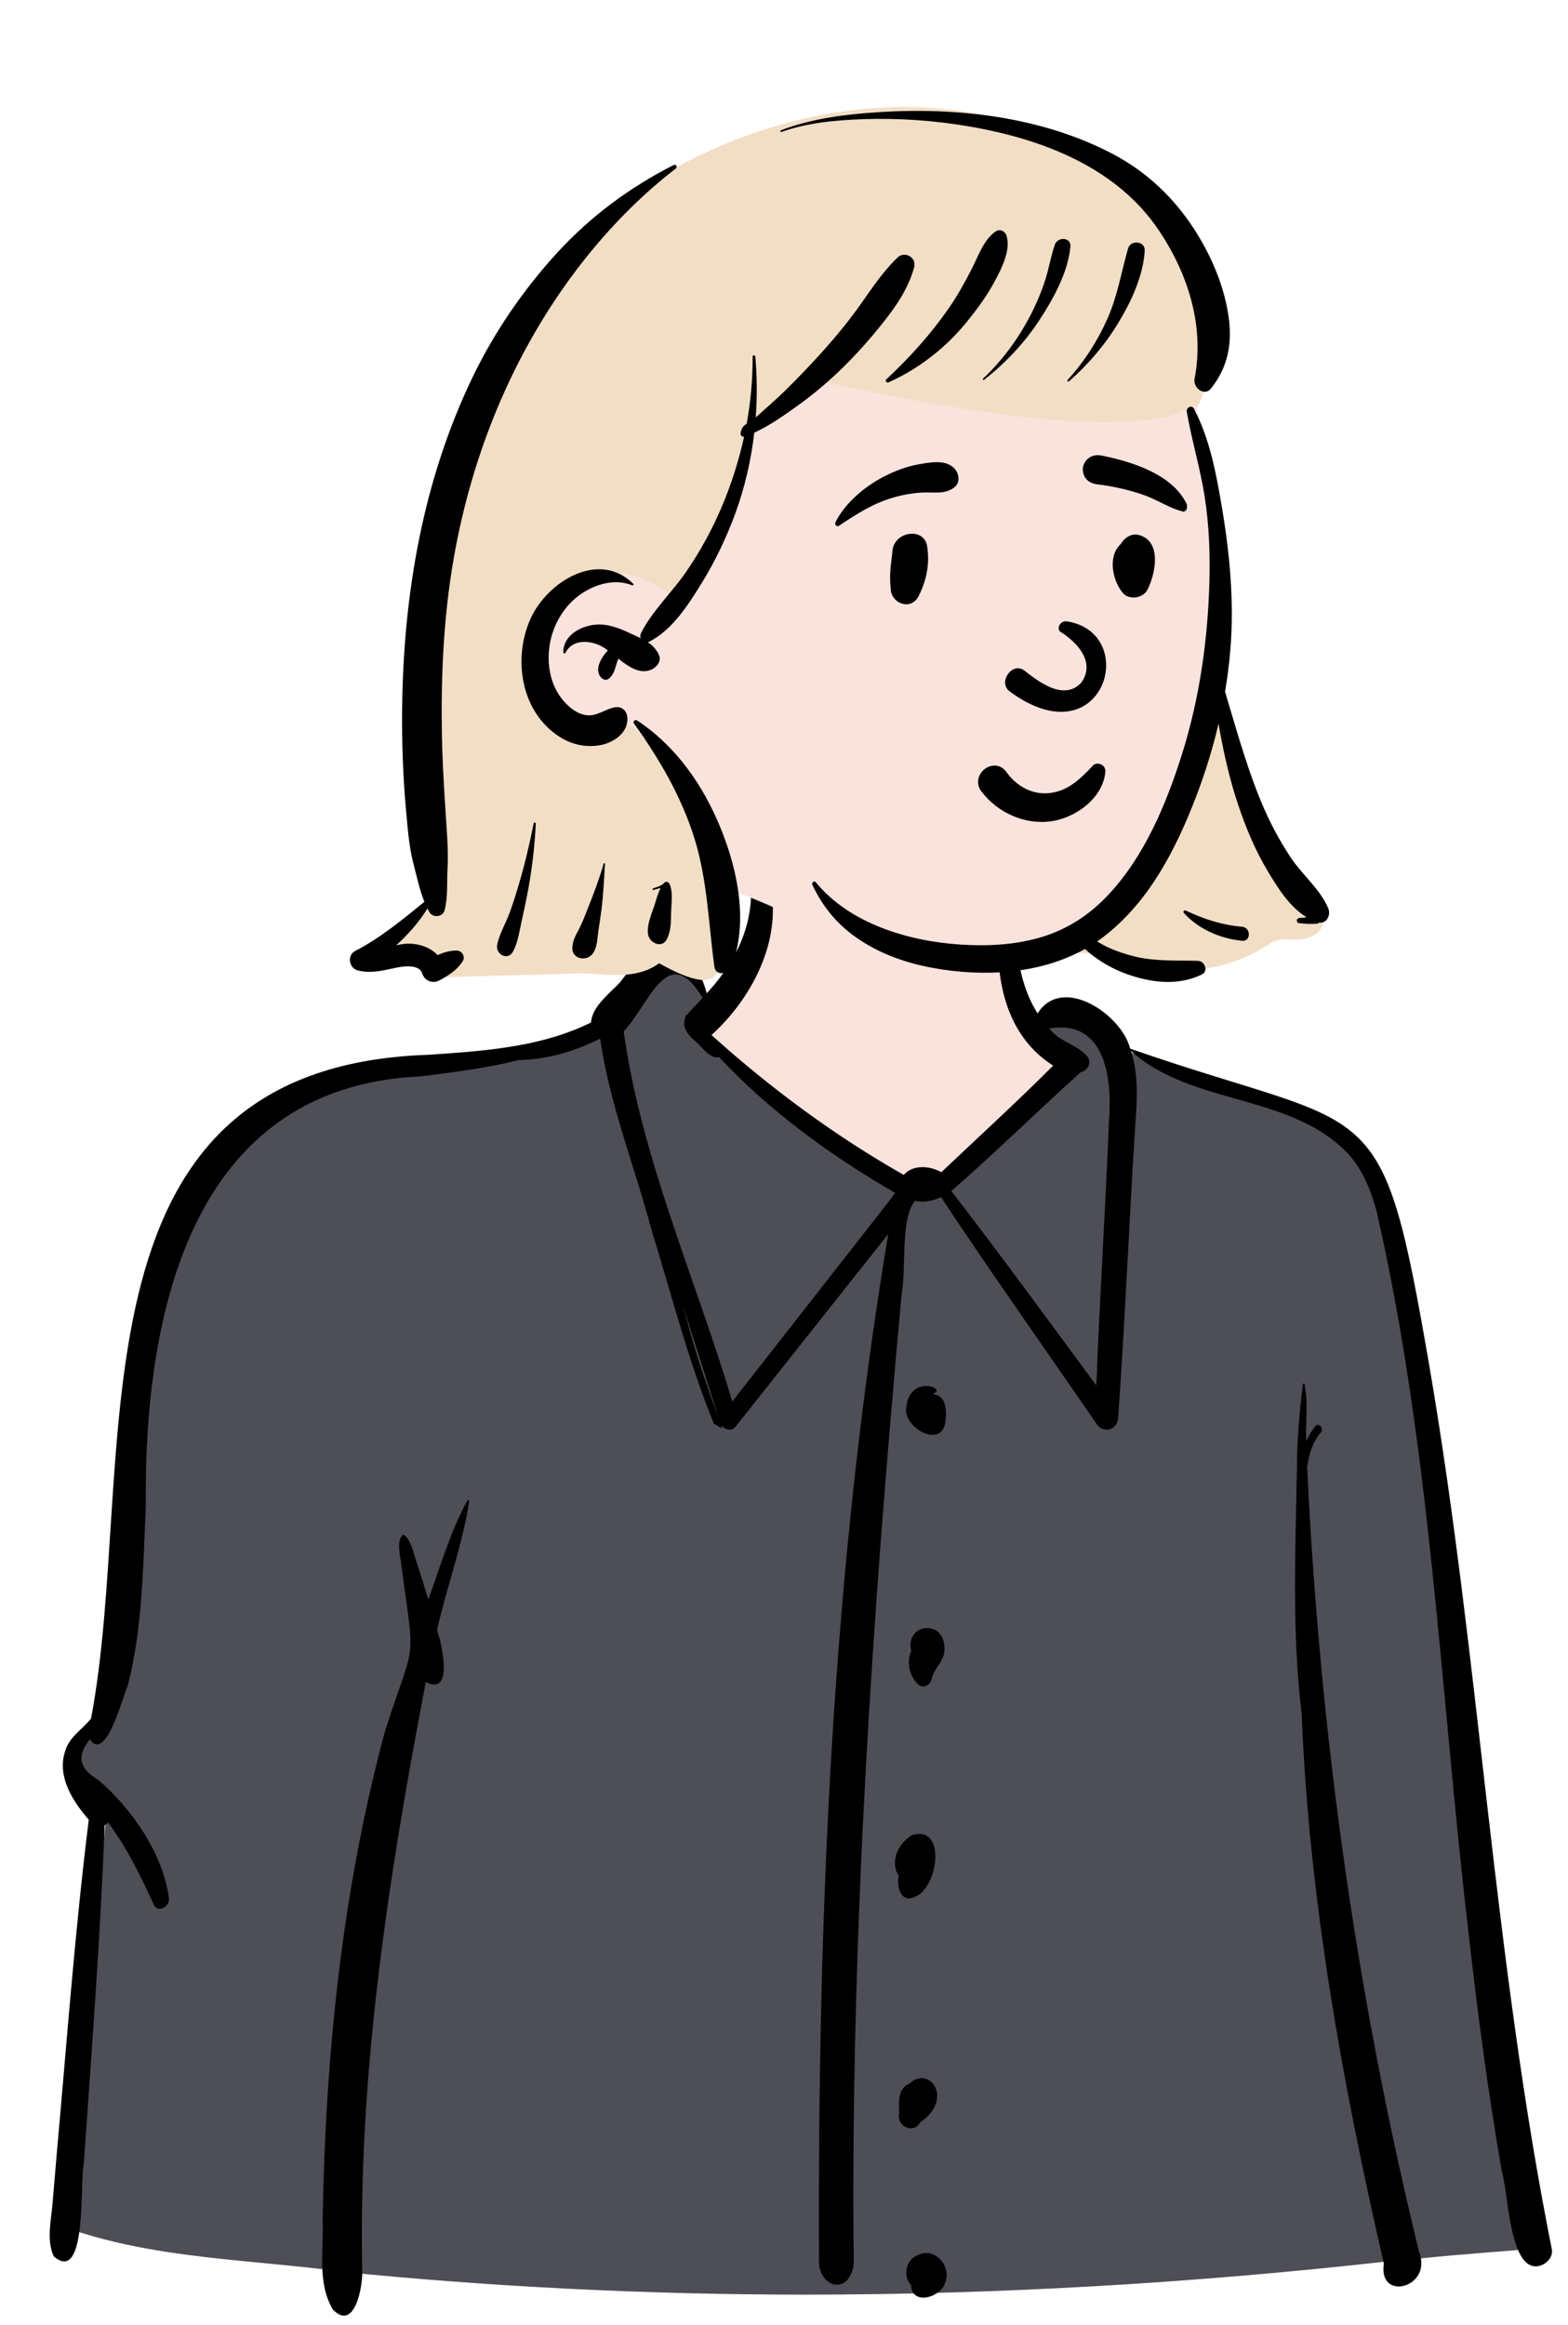 <svg width="141" height="209" viewBox="0 0 141 209" fill="none" xmlns="http://www.w3.org/2000/svg">
<path fill-rule="evenodd" clip-rule="evenodd" d="M72.439 206.288C58.3 206.288 44.236 205.593 30.624 204.221L30.618 204.194L29.895 204.107C27.838 203.851 25.736 203.648 23.702 203.453C18.338 202.937 12.79 202.404 7.616 200.82L6.702 200.54L6.613 200.769C6.478 200.699 6.337 200.627 6.187 200.557C7.001 187.257 8.359 174.203 9.585 163.151L9.635 162.698L9.335 162.356C7.601 160.381 6.962 158.726 7.385 157.299C10.842 150.08 11.575 140.869 12.284 131.961C13.753 113.497 15.141 96.058 39.112 95.303L39.15 95.301L39.403 95.284C44.401 94.941 49.57 94.587 54.188 92.288L54.726 92.02L54.758 91.419C54.797 90.695 55.688 89.833 56.404 89.141C56.651 88.903 56.884 88.678 57.093 88.453L57.137 88.405L57.174 88.353C58.255 86.851 59.524 85.954 60.569 85.954C62.092 85.954 62.829 87.866 63.133 89.005L63.613 90.801L64.883 89.443C67.866 86.254 69.293 82.746 69.132 79.005L69.241 78.971L69.102 78.078C68.84 76.527 69.014 75.376 69.62 74.659C70.33 73.819 71.722 73.41 73.876 73.41C75.298 73.41 76.847 73.59 78.213 73.748C78.66 73.8 79.09 73.85 79.497 73.891C82.232 74.18 85.028 74.698 87.731 75.199L88.111 75.27L87.854 75.969L88.511 76.423C89.386 77.029 90.038 78.243 90.299 79.755L90.311 79.823L90.332 79.889C90.721 81.122 90.868 82.499 91.024 83.956C91.287 86.408 91.558 88.943 93.025 91.126L93.907 92.437L94.752 91.102C95.165 90.451 95.717 90.134 96.442 90.134C98.398 90.134 100.786 92.297 101.21 93.974L101.346 94.512L101.871 94.695C105.471 95.949 108.438 96.864 111.055 97.671C117.627 99.699 120.926 100.717 123.043 103.7C125.22 106.768 126.322 112.124 128.155 122.78C130.161 134.328 131.502 146.197 132.798 157.676C134.425 172.093 136.108 186.996 139.128 201.452C138.918 201.669 138.759 201.884 138.65 202.098C137.317 202.216 135.961 202.322 134.642 202.426C132.447 202.599 130.177 202.778 127.959 203.011L127.466 203.062L127.357 203.232C127.155 203.249 126.955 203.269 126.759 203.289C126.447 203.32 126.145 203.35 125.85 203.368L125.761 203.189L125.045 203.269C107.231 205.273 89.532 206.288 72.439 206.288Z" fill="#FAE3DD"/>
<path fill-rule="evenodd" clip-rule="evenodd" d="M60.569 85.954C62.092 85.954 62.829 87.866 63.133 89.005L63.613 90.801L64.354 90.008L63.006 92.368L73.502 102.006L73.904 102.289C78.194 105.295 81.114 106.798 82.665 106.798C84.264 106.798 89.024 102.879 96.944 95.041L92.667 92.368L93.052 91.166L93.907 92.437L94.752 91.102C95.165 90.451 95.717 90.134 96.442 90.134C98.398 90.134 100.786 92.297 101.21 93.974L101.346 94.512L102.3 94.843C105.14 95.825 107.582 96.596 109.771 97.275L112.571 98.14C118.148 99.874 121.095 100.955 123.043 103.7C125.177 106.707 126.278 111.911 128.046 122.147L128.155 122.78C130.07 133.803 131.378 145.119 132.62 156.108L133.104 160.385C134.641 173.954 136.297 187.899 139.128 201.452C138.918 201.669 138.759 201.884 138.65 202.098C137.761 202.176 136.862 202.25 135.971 202.321L133.438 202.521C131.623 202.666 129.773 202.82 127.959 203.011L127.466 203.062L127.357 203.232C127.222 203.243 127.089 203.256 126.956 203.269L126.759 203.289C126.447 203.32 126.145 203.35 125.85 203.368L125.761 203.189L125.045 203.269C107.231 205.272 89.532 206.288 72.439 206.288C58.3 206.288 44.236 205.593 30.624 204.221L30.618 204.194L29.895 204.107C28.25 203.902 26.575 203.731 24.93 203.571L22.55 203.342C17.547 202.856 12.421 202.291 7.616 200.82L6.702 200.54L6.613 200.769C6.478 200.699 6.337 200.627 6.187 200.557L6.242 199.661C7.062 186.671 8.386 173.954 9.585 163.151L9.635 162.698L9.335 162.356C7.601 160.381 6.962 158.726 7.385 157.299C10.842 150.08 11.575 140.869 12.284 131.961L12.372 130.855C13.803 112.991 15.584 96.385 38.399 95.331L39.15 95.301L40.286 95.223C45.008 94.893 49.842 94.451 54.188 92.288L54.726 92.02L54.758 91.419C54.792 90.774 55.504 90.019 56.166 89.373L56.612 88.94C56.782 88.774 56.944 88.614 57.093 88.453L57.137 88.405L57.174 88.353C58.255 86.851 59.524 85.954 60.569 85.954Z" fill="#4E4E56"/>
<path fill-rule="evenodd" clip-rule="evenodd" d="M42.026 134.911C42.066 134.84 42.202 134.865 42.191 134.956C41.6 138.879 40.167 142.68 39.295 146.553L39.322 146.626C39.767 147.9 40.79 152.495 38.288 151.217L38.088 152.265C34.834 169.377 32.208 186.671 32.574 204.14C32.628 205.53 31.9 209.649 29.935 207.631C28.491 205.209 29.127 202.238 29.013 199.549C29.261 184.784 30.765 169.906 34.625 155.622L34.784 155.128C37.338 147.275 37.328 149.791 36.128 141.022C36.099 140.213 35.514 138.454 36.284 137.969C36.978 138.406 37.208 139.692 37.459 140.454L37.476 140.505C37.849 141.595 38.182 142.693 38.512 143.797C39.608 140.835 40.489 137.679 42.026 134.911ZM82.823 202.614C84.24 202.195 85.517 203.809 85.022 205.13C84.701 206.508 82.023 207.363 81.922 205.442C81.189 204.659 81.427 203.218 82.427 202.783C82.417 202.781 82.731 202.655 82.823 202.614ZM117.163 124.456C117.216 124.274 117.367 124.44 117.327 124.555C117.643 126.158 117.386 127.921 117.458 129.586C117.661 129.109 117.923 128.654 118.264 128.226C118.559 127.857 119.095 128.385 118.788 128.751C118.025 129.659 117.691 130.754 117.546 131.892C118.665 155.653 121.962 179.373 127.618 202.482C128.844 205.669 123.9 206.96 124.442 203.49C120.701 187.281 117.717 170.731 117.05 154.069C116.15 146.757 116.505 139.139 116.628 131.732C116.633 129.319 116.866 126.846 117.163 124.456ZM66.817 75.989C68.206 76.099 69.012 78.406 69.289 79.672C70.304 84.633 67.574 89.796 63.98 93.05C69.286 97.832 75.049 102.094 81.267 105.624C82.113 104.665 83.607 104.803 84.648 105.381C88.016 102.194 91.427 99.076 94.705 95.8C89.609 92.576 89.183 85.936 90.203 80.534L90.234 80.37C90.312 79.907 90.957 80.075 90.994 80.473L91.017 80.73C91.323 84.243 91.35 88.036 93.303 91.106C95.525 87.595 100.851 91.188 101.632 94.276C123.965 102.055 124.174 97.47 128.594 123.161C133.063 149.426 134.327 176.141 139.561 202.286C139.626 203.027 138.953 203.634 138.283 203.734C135.722 204.075 135.643 197.154 135.052 195.221C133.793 188.005 132.841 180.739 132.021 173.461C129.503 151.902 128.642 130.016 123.767 108.809C123.276 107.025 122.578 105.26 121.344 103.853C116.2 98.253 107.278 99.477 101.702 94.487C102.242 96.15 102.286 97.988 102.179 99.725C101.569 108.984 101.201 118.26 100.546 127.515C100.47 128.554 99.212 128.896 98.624 128.036C93.958 121.224 89.17 114.515 84.622 107.62C83.889 107.968 83.108 108.126 82.268 107.96C80.938 109.64 81.513 114.037 81.078 116.342L80.917 118.106C78.432 145.443 76.609 172.849 76.744 200.314L76.749 201.2C76.748 202.043 76.812 202.916 76.749 203.756C76.181 206.486 73.495 205.509 73.646 203.075C73.526 172.302 74.797 141.33 79.873 110.941C75.291 116.719 70.714 122.501 66.13 128.277C65.787 128.713 65.135 128.521 64.863 128.118L64.846 128.091L64.958 128.394C64.683 128.305 64.442 128.138 64.192 127.993C61.887 122.331 60.396 116.393 58.585 110.569C57.074 104.857 54.808 99.255 53.973 93.402L53.935 93.386C51.668 94.527 49.155 95.259 46.616 95.302C43.745 96.042 40.724 96.391 37.86 96.767C17.037 97.659 12.92 118.342 13.111 135.486L13.074 136.304C12.857 141.403 12.754 146.59 11.491 151.549C11.024 152.485 9.549 158.503 8.064 156.365C6.813 158.039 7.205 159.013 8.872 160.047C11.786 162.549 14.628 166.532 15.189 170.637C15.293 171.395 14.206 172.06 13.819 171.215L13.626 170.794C12.498 168.343 11.304 165.945 9.692 163.815C9.621 163.935 9.524 164.035 9.408 164.102C9.02 174.26 8.236 184.4 7.535 194.54C7.151 195.993 7.874 205.217 4.935 202.938L4.845 202.866C4.173 201.444 4.577 199.725 4.714 198.207L5.127 193.346C6.02 183.423 6.75 173.481 7.982 163.593L7.886 163.481C6.468 161.838 5.144 159.669 5.842 157.477C6.2 156.158 7.386 155.502 8.188 154.495C12.543 131.519 5.02 95.945 38.501 94.828L39.903 94.731C44.416 94.411 49.064 93.954 53.15 91.92C53.227 90.486 54.865 89.27 55.76 88.306C58.515 84.476 62.214 84.284 63.552 89.294C67.109 85.468 68.545 81.026 66.817 75.989ZM81.807 187.305C83.541 185.633 85.864 188.679 82.72 190.83C82.15 191.876 80.591 191.138 80.856 190.044L80.853 189.86C80.829 188.907 80.736 187.731 81.807 187.305ZM81.992 164.992C85.157 163.972 84.368 169.74 82.28 170.526C81.018 171.153 80.586 169.584 80.816 168.627C79.996 167.381 80.747 165.741 81.992 164.992ZM81.941 148.419C81.357 145.948 84.902 145.536 84.922 148.118C85.037 149.203 84.047 149.909 83.797 150.853C83.745 151.467 82.991 151.9 82.509 151.387C81.705 150.531 81.532 149.369 81.941 148.419ZM81.496 126.461C81.857 123.568 85.13 124.788 83.974 125.27C83.951 125.295 83.926 125.319 83.901 125.344C85.222 125.473 85.13 127.025 84.983 128.019C84.464 130.243 81.104 128.219 81.496 126.461ZM61.369 117.26C61.638 118.233 61.909 119.205 62.186 120.176C62.9 122.677 63.748 125.111 64.643 127.542C63.548 124.115 62.457 120.688 61.369 117.26ZM63.178 89.715C60.044 84.452 58.353 90.386 56.081 92.718C57.687 104.201 62.545 114.927 65.852 125.995C70.459 120.104 75.071 114.217 79.68 108.327C79.955 107.974 80.221 107.603 80.496 107.241C74.711 103.897 69.256 99.943 64.665 95.037C63.781 95.226 63.104 94.045 62.47 93.553L62.404 93.499C61.817 93.004 61.274 92.225 61.643 91.456C61.594 91.352 61.668 91.256 61.77 91.224C62.228 90.72 62.714 90.235 63.178 89.715ZM99.723 100.745C100.029 96.988 99.41 91.602 94.36 92.459C95.259 93.692 96.95 93.891 97.84 95.074C98.166 95.616 97.766 96.287 97.174 96.389C93.254 99.941 89.549 103.578 85.547 107.075C89.994 112.834 94.263 118.703 98.588 124.552C98.886 116.613 99.412 108.682 99.723 100.745Z" fill="black"/>
<path fill-rule="evenodd" clip-rule="evenodd" d="M112.688 73.04C112.008 72.032 110.371 64.718 109.325 63.593C109.404 59.273 110.596 44.315 107.193 37.59C107.909 36.865 109.811 30.615 109.325 28.252C110.929 23.304 100.63 15.445 96.711 13.321C78.495 3.529 52.098 14.338 43.814 32.478C38.836 43.403 38.744 55.634 38.181 67.389C38.115 69.905 37.884 72.441 37.887 74.954C38.247 77.163 39.993 79.412 38.669 81.248C37.207 82.262 34.251 84.733 35.567 86.134C36.338 86.778 37.57 86.404 38.407 87.023C38.833 87.262 39.099 87.786 39.598 87.866C44.15 87.692 47.362 87.678 51.929 87.493C53.928 87.427 56.972 88.275 59.267 86.587C67.282 91.056 63.929 84.572 65.55 79.956C70.485 81.629 80.317 86.964 85.578 87.136C89.853 87.666 93.85 85.17 98.053 85.738C103.275 87.683 109.394 88.115 114.177 84.825C115.37 83.963 116.698 84.961 118.202 84.031C121.126 82.629 114.163 74.594 112.688 73.04Z" fill="#FAE3DD"/>
<path fill-rule="evenodd" clip-rule="evenodd" d="M43.814 32.478C52.098 14.338 78.495 3.529 96.711 13.321C100.63 15.445 110.929 23.304 109.325 28.252C109.692 30.038 108.695 34.046 107.877 36.209C104.079 39.023 92.988 38.439 74.606 34.457L73.9 34.303L67.623 38.032L65.045 47.745C63.313 49.462 61.914 51.559 60.848 54.035C60.848 54.035 58.253 51.177 54.405 51.542C51.904 52.609 50.062 53.772 48.879 55.031C47.72 56.265 47.697 59.03 48.81 63.328L48.879 63.593L54.405 65.318H56.97L64.016 73.951L65.044 82.831C64.813 86.718 65.688 90.168 59.267 86.587C56.972 88.275 53.928 87.427 51.929 87.493C47.362 87.678 44.15 87.692 39.598 87.866C39.099 87.786 38.833 87.262 38.407 87.023C37.57 86.404 36.338 86.778 35.567 86.134C34.251 84.733 37.207 82.262 38.669 81.248C39.993 79.412 38.247 77.163 37.887 74.954C37.884 72.441 38.115 69.905 38.181 67.389L38.231 66.33C38.754 54.901 38.985 43.075 43.814 32.478ZM107.79 67.65L109.394 61.557L109.359 62.474C109.343 62.9 109.331 63.275 109.326 63.593C110.371 64.718 112.008 72.032 112.688 73.04L112.835 73.197C114.572 75.071 121.039 82.671 118.202 84.031C116.698 84.961 115.37 83.963 114.177 84.825C109.394 88.115 103.275 87.683 98.053 85.738C97.441 85.655 96.834 85.638 96.229 85.666L95.979 84.883L101.693 79.956L107.79 67.65Z" fill="#F2DEC5"/>
<path fill-rule="evenodd" clip-rule="evenodd" d="M106.719 37.017C106.654 36.644 107.167 36.365 107.365 36.743C108.807 39.491 109.384 42.673 109.895 45.708C110.41 48.774 110.751 51.854 110.77 54.967C110.784 57.361 110.568 59.784 110.16 62.18L110.21 62.351C110.301 62.664 110.394 62.977 110.487 63.29L110.628 63.759C110.9 64.659 111.157 65.564 111.437 66.462C112.02 68.337 112.634 70.217 113.386 72.031C114.12 73.802 115.013 75.509 116.074 77.105C117.096 78.643 118.719 79.944 119.439 81.653C119.691 82.248 119.319 83.035 118.626 82.94C118.581 82.995 118.512 83.034 118.419 83.042C117.88 83.089 117.375 83.044 116.838 82.994C116.538 82.966 116.539 82.555 116.838 82.526C117.066 82.505 117.289 82.486 117.511 82.473C115.974 81.561 114.878 79.778 114.001 78.319C112.875 76.445 112.024 74.396 111.331 72.325C110.619 70.198 110.114 68.027 109.709 65.823C109.663 65.569 109.618 65.315 109.576 65.061C109.064 67.243 108.404 69.385 107.623 71.444L107.513 71.731C105.712 76.413 103.272 81.14 99.213 84.234C99.029 84.375 98.841 84.508 98.651 84.638L98.882 84.771C99.112 84.903 99.338 85.029 99.56 85.132C100.38 85.516 101.27 85.808 102.151 86.016C103.97 86.444 105.88 86.321 107.735 86.381C108.344 86.4 108.69 87.315 108.068 87.612C106.018 88.591 103.805 88.383 101.689 87.694C100.643 87.353 99.66 86.876 98.751 86.254C98.376 85.996 97.939 85.678 97.571 85.311C93.512 87.588 88.468 87.843 83.951 87.028C81.603 86.605 79.328 85.832 77.327 84.51C75.401 83.239 74.029 81.63 73.049 79.544C72.963 79.36 73.204 79.129 73.353 79.31C76.43 83.057 81.726 84.621 86.385 84.918C88.871 85.077 91.414 84.945 93.804 84.199C96.071 83.492 98.017 82.195 99.641 80.47C102.933 76.974 104.906 72.217 106.323 67.691C107.865 62.766 108.599 57.585 108.75 52.432C108.827 49.821 108.73 47.188 108.321 44.606C107.915 42.045 107.162 39.567 106.719 37.017ZM60.579 14.834C60.797 14.723 60.95 15.012 60.766 15.154C56.928 18.104 53.492 21.845 50.71 25.805C45.58 33.107 42.29 41.558 40.775 50.339C39.881 55.525 39.647 60.789 39.737 66.043C39.772 68.131 39.891 70.212 40.023 72.294L40.172 74.601C40.242 75.676 40.3 76.742 40.255 77.822L40.243 78.072C40.172 79.329 40.295 80.596 39.981 81.823C39.819 82.451 38.934 82.55 38.614 82.002C38.551 81.894 38.493 81.783 38.436 81.671C37.685 82.899 36.713 83.996 35.634 84.977C36.15 84.866 36.67 84.796 37.205 84.86C38.052 84.962 38.812 85.29 39.35 85.865C39.884 85.624 40.433 85.458 41.064 85.454C41.529 85.452 41.877 86.003 41.612 86.412C41.083 87.229 40.344 87.687 39.505 88.14C38.911 88.461 38.201 88.186 37.981 87.552L37.969 87.513C37.722 86.711 36.407 86.841 35.787 86.965L35.605 87.002C34.45 87.243 33.323 87.551 32.147 87.233C31.389 87.028 31.191 85.883 31.922 85.504C34.232 84.304 36.171 82.692 38.164 81.073C37.724 79.992 37.474 78.783 37.186 77.683C36.78 76.135 36.662 74.47 36.516 72.88C36.237 69.857 36.131 66.8 36.161 63.765C36.262 53.514 38.011 43.231 42.478 33.948C44.435 29.882 47.006 26.119 50.045 22.788C53.066 19.477 56.594 16.863 60.579 14.834ZM57.003 65.037C56.884 64.872 57.115 64.654 57.278 64.761C60.79 67.074 63.227 70.586 64.8 74.444C66.357 78.264 67.313 82.942 65.777 86.925C65.533 87.559 64.363 87.795 64.243 86.925C63.708 83.04 63.624 79.15 62.447 75.374C61.281 71.629 59.284 68.201 57.003 65.037ZM54.279 77.648C54.298 77.58 54.41 77.592 54.405 77.666C54.317 79.035 54.257 80.422 54.085 81.784C54.002 82.446 53.891 83.104 53.797 83.765C53.701 84.442 53.716 85.126 53.323 85.704C52.802 86.471 51.419 86.256 51.465 85.2C51.497 84.472 51.831 84.005 52.144 83.366C52.344 82.956 52.519 82.533 52.688 82.107L52.938 81.469C53.436 80.204 53.912 78.959 54.279 77.648ZM47.99 74.02C48.011 73.912 48.184 73.938 48.179 74.045C48.086 75.984 47.867 77.901 47.526 79.812C47.37 80.683 47.188 81.549 46.996 82.412L46.913 82.782C46.708 83.692 46.575 84.761 46.115 85.573C45.655 86.385 44.563 85.796 44.705 84.977C44.87 84.022 45.455 83.06 45.795 82.143C46.109 81.295 46.383 80.433 46.639 79.567C47.179 77.743 47.622 75.885 47.99 74.02ZM59.702 79.403L59.743 79.36C59.903 79.186 60.141 79.302 60.218 79.486C60.53 80.239 60.374 81.127 60.352 81.927L60.347 82.101C60.331 82.911 60.342 83.67 59.976 84.418C59.531 85.326 58.359 84.762 58.268 83.954C58.169 83.073 58.585 82.21 58.853 81.384C59.024 80.86 59.148 80.314 59.408 79.838C59.186 79.876 58.965 79.953 58.762 80.008C58.671 80.033 58.636 79.899 58.723 79.868C59.059 79.749 59.437 79.66 59.702 79.403ZM106.46 82.075C106.353 81.955 106.486 81.795 106.626 81.86C108.296 82.642 109.858 83.151 111.701 83.317C112.5 83.39 112.505 84.647 111.701 84.575C109.778 84.401 107.762 83.536 106.46 82.075ZM47.695 55.652C49.166 52.336 53.818 49.394 56.937 52.478C56.996 52.536 56.936 52.661 56.852 52.626C54.911 51.82 52.536 52.846 51.193 54.312C50.127 55.475 49.487 56.969 49.36 58.543C49.233 60.119 49.609 61.763 50.652 62.982C51.2 63.621 51.94 64.227 52.81 64.303C53.688 64.381 54.42 63.761 55.251 63.592C55.877 63.465 56.35 63.859 56.411 64.478C56.546 65.844 55.19 66.76 54.015 66.983C52.75 67.222 51.459 66.96 50.37 66.273C46.85 64.055 46.091 59.269 47.695 55.652ZM80.715 23.148C81.354 22.536 82.442 23.145 82.206 24.019C81.704 25.879 80.638 27.451 79.456 28.944C78.32 30.379 77.102 31.759 75.796 33.043C74.499 34.319 73.091 35.499 71.61 36.553L71.164 36.87C70.114 37.612 69.002 38.362 67.828 38.896C67.544 41.346 66.989 43.763 66.15 46.077C65.341 48.306 64.312 50.459 63.065 52.475L62.886 52.764C61.741 54.604 60.363 56.661 58.419 57.67C58.361 57.701 58.302 57.719 58.245 57.73C58.679 58.021 59.047 58.387 59.265 58.912C59.505 59.487 59.004 60.03 58.525 60.22C57.51 60.622 56.521 59.942 55.609 59.216C55.57 59.303 55.534 59.391 55.503 59.48C55.299 60.059 55.239 60.651 54.713 61.035C54.463 61.218 54.156 61.055 53.998 60.848C53.483 60.169 54.016 59.243 54.47 58.688C54.532 58.612 54.597 58.539 54.664 58.469C54.472 58.328 54.285 58.203 54.104 58.107C53.04 57.541 51.461 57.441 50.848 58.693C50.801 58.789 50.653 58.739 50.653 58.639C50.655 57.102 52.226 56.267 53.589 56.154C54.584 56.071 55.548 56.421 56.444 56.829L56.611 56.906C56.945 57.061 57.289 57.208 57.617 57.372C57.564 57.23 57.565 57.064 57.649 56.899C58.68 54.88 60.45 53.239 61.727 51.37C62.993 49.516 64.079 47.531 64.947 45.459C65.789 43.448 66.449 41.373 66.91 39.258C66.758 39.289 66.587 39.154 66.598 38.995C66.623 38.61 66.811 38.263 67.141 38.115C67.504 36.125 67.689 34.101 67.679 32.061C67.678 31.903 67.906 31.909 67.92 32.061C68.08 33.875 68.093 35.707 67.958 37.528C68.816 36.737 69.721 35.984 70.547 35.172C71.79 33.95 72.992 32.696 74.152 31.394C75.335 30.067 76.453 28.69 77.476 27.234L78.011 26.47C78.834 25.299 79.68 24.141 80.715 23.148ZM79.1 10.078C86.158 9.636 93.696 10.506 100.036 13.827C103.517 15.651 106.209 18.408 108.132 21.839C109.28 23.887 110.151 26.156 110.481 28.488C110.82 30.884 110.422 33.021 108.895 34.926C108.289 35.683 107.268 34.838 107.418 34.064C108.331 29.328 106.849 24.65 104.221 20.729C100.407 15.04 93.746 12.513 87.26 11.386C84.074 10.832 80.842 10.601 77.61 10.714C75.145 10.8 72.617 11.03 70.278 11.861C70.18 11.896 70.141 11.742 70.236 11.706C73.025 10.638 76.14 10.263 79.1 10.078ZM89.569 20.786C89.932 20.555 90.376 20.792 90.501 21.166C90.942 22.487 90.019 24.232 89.401 25.375C88.703 26.668 87.804 27.878 86.876 29.013C85.02 31.285 82.581 33.181 79.904 34.372C79.74 34.445 79.549 34.247 79.699 34.107C81.771 32.173 83.649 30.1 85.274 27.774C86.073 26.632 86.74 25.426 87.376 24.188C87.945 23.08 88.481 21.477 89.569 20.786ZM101.438 22.342C101.671 21.529 102.993 21.667 102.938 22.545C102.797 24.813 101.73 27.09 100.57 29.012C99.376 30.992 97.863 32.756 96.13 34.279C96.044 34.354 95.927 34.238 96.005 34.154C97.5 32.512 98.709 30.642 99.603 28.608C100.497 26.576 100.834 24.455 101.438 22.342ZM94.865 21.974C95.118 21.268 96.329 21.32 96.254 22.163C96.05 24.48 94.694 26.909 93.438 28.822C92.104 30.853 90.403 32.642 88.501 34.144C88.43 34.2 88.329 34.107 88.398 34.041C90.107 32.428 91.492 30.564 92.589 28.485C93.148 27.425 93.618 26.32 93.989 25.179C94.332 24.123 94.493 23.015 94.865 21.974Z" fill="black"/>
<path fill-rule="evenodd" clip-rule="evenodd" d="M91.183 73.397C90.028 72.926 88.997 72.139 88.244 71.135C87.982 70.786 87.914 70.417 87.969 70.08C88.03 69.7 88.255 69.356 88.561 69.126C88.868 68.895 89.251 68.781 89.622 68.839C89.945 68.889 90.266 69.066 90.52 69.432L90.573 69.505C91.021 70.112 91.605 70.609 92.27 70.93C92.911 71.239 93.628 71.383 94.37 71.299C95.784 71.14 96.758 70.375 97.793 69.337C97.921 69.206 98.05 69.07 98.179 68.933C98.26 68.808 98.373 68.728 98.499 68.686C98.638 68.64 98.796 68.642 98.941 68.693C99.08 68.742 99.204 68.834 99.288 68.956C99.367 69.073 99.412 69.217 99.398 69.383C99.303 70.459 98.741 71.419 97.942 72.173C97.055 73.011 95.879 73.59 94.771 73.793C93.552 74.017 92.309 73.857 91.183 73.397ZM95.347 56.797C96.645 57.586 98.622 59.426 97.226 61.382C95.583 63.107 93.217 61.13 92.051 60.235C90.97 59.542 89.755 61.325 90.758 62.134C99.183 68.374 102.602 57.003 96.003 55.869C95.277 55.744 95.007 56.553 95.347 56.797ZM80.249 49.538C80.393 47.758 83.103 47.353 83.373 49.115C83.614 50.694 83.33 52.143 82.62 53.564C81.941 54.922 80.234 54.288 80.105 53.052C79.932 51.395 80.16 50.646 80.249 49.538ZM100.883 48.75C101.261 48.255 101.807 47.917 102.46 48.108C104.503 48.705 103.901 51.606 103.183 53.018C102.794 53.785 101.534 53.979 100.965 53.304C100.036 52.203 99.592 50.004 100.772 48.92C100.804 48.864 100.839 48.807 100.883 48.75ZM82.591 41.748L82.913 41.691C83.912 41.518 85.153 41.352 85.859 42.155C86.233 42.581 86.362 43.372 85.859 43.779C84.973 44.496 83.994 44.219 82.933 44.279C82.059 44.329 81.219 44.474 80.376 44.715C78.528 45.243 77.023 46.208 75.445 47.267C75.238 47.406 75.026 47.141 75.125 46.947C76.036 45.162 77.802 43.696 79.57 42.802C80.514 42.325 81.547 41.929 82.591 41.748ZM99.021 40.948L99.268 40.998C101.955 41.56 105.447 42.683 106.719 45.324C106.768 45.697 106.717 45.777 106.675 45.829L106.661 45.847C106.627 45.891 106.599 45.953 106.438 46.004C106.393 45.993 106.347 45.982 106.302 45.97C105.718 45.817 105.257 45.606 104.81 45.387L104.325 45.149C103.763 44.873 103.196 44.607 102.595 44.411C101.313 43.993 99.994 43.698 98.654 43.541C98.364 43.507 98.085 43.408 97.864 43.24C97.655 43.081 97.495 42.86 97.422 42.567C97.327 42.187 97.355 41.899 97.558 41.557C97.711 41.3 97.93 41.121 98.182 41.019C98.439 40.914 98.731 40.89 99.021 40.948Z" fill="black"/>
</svg>
